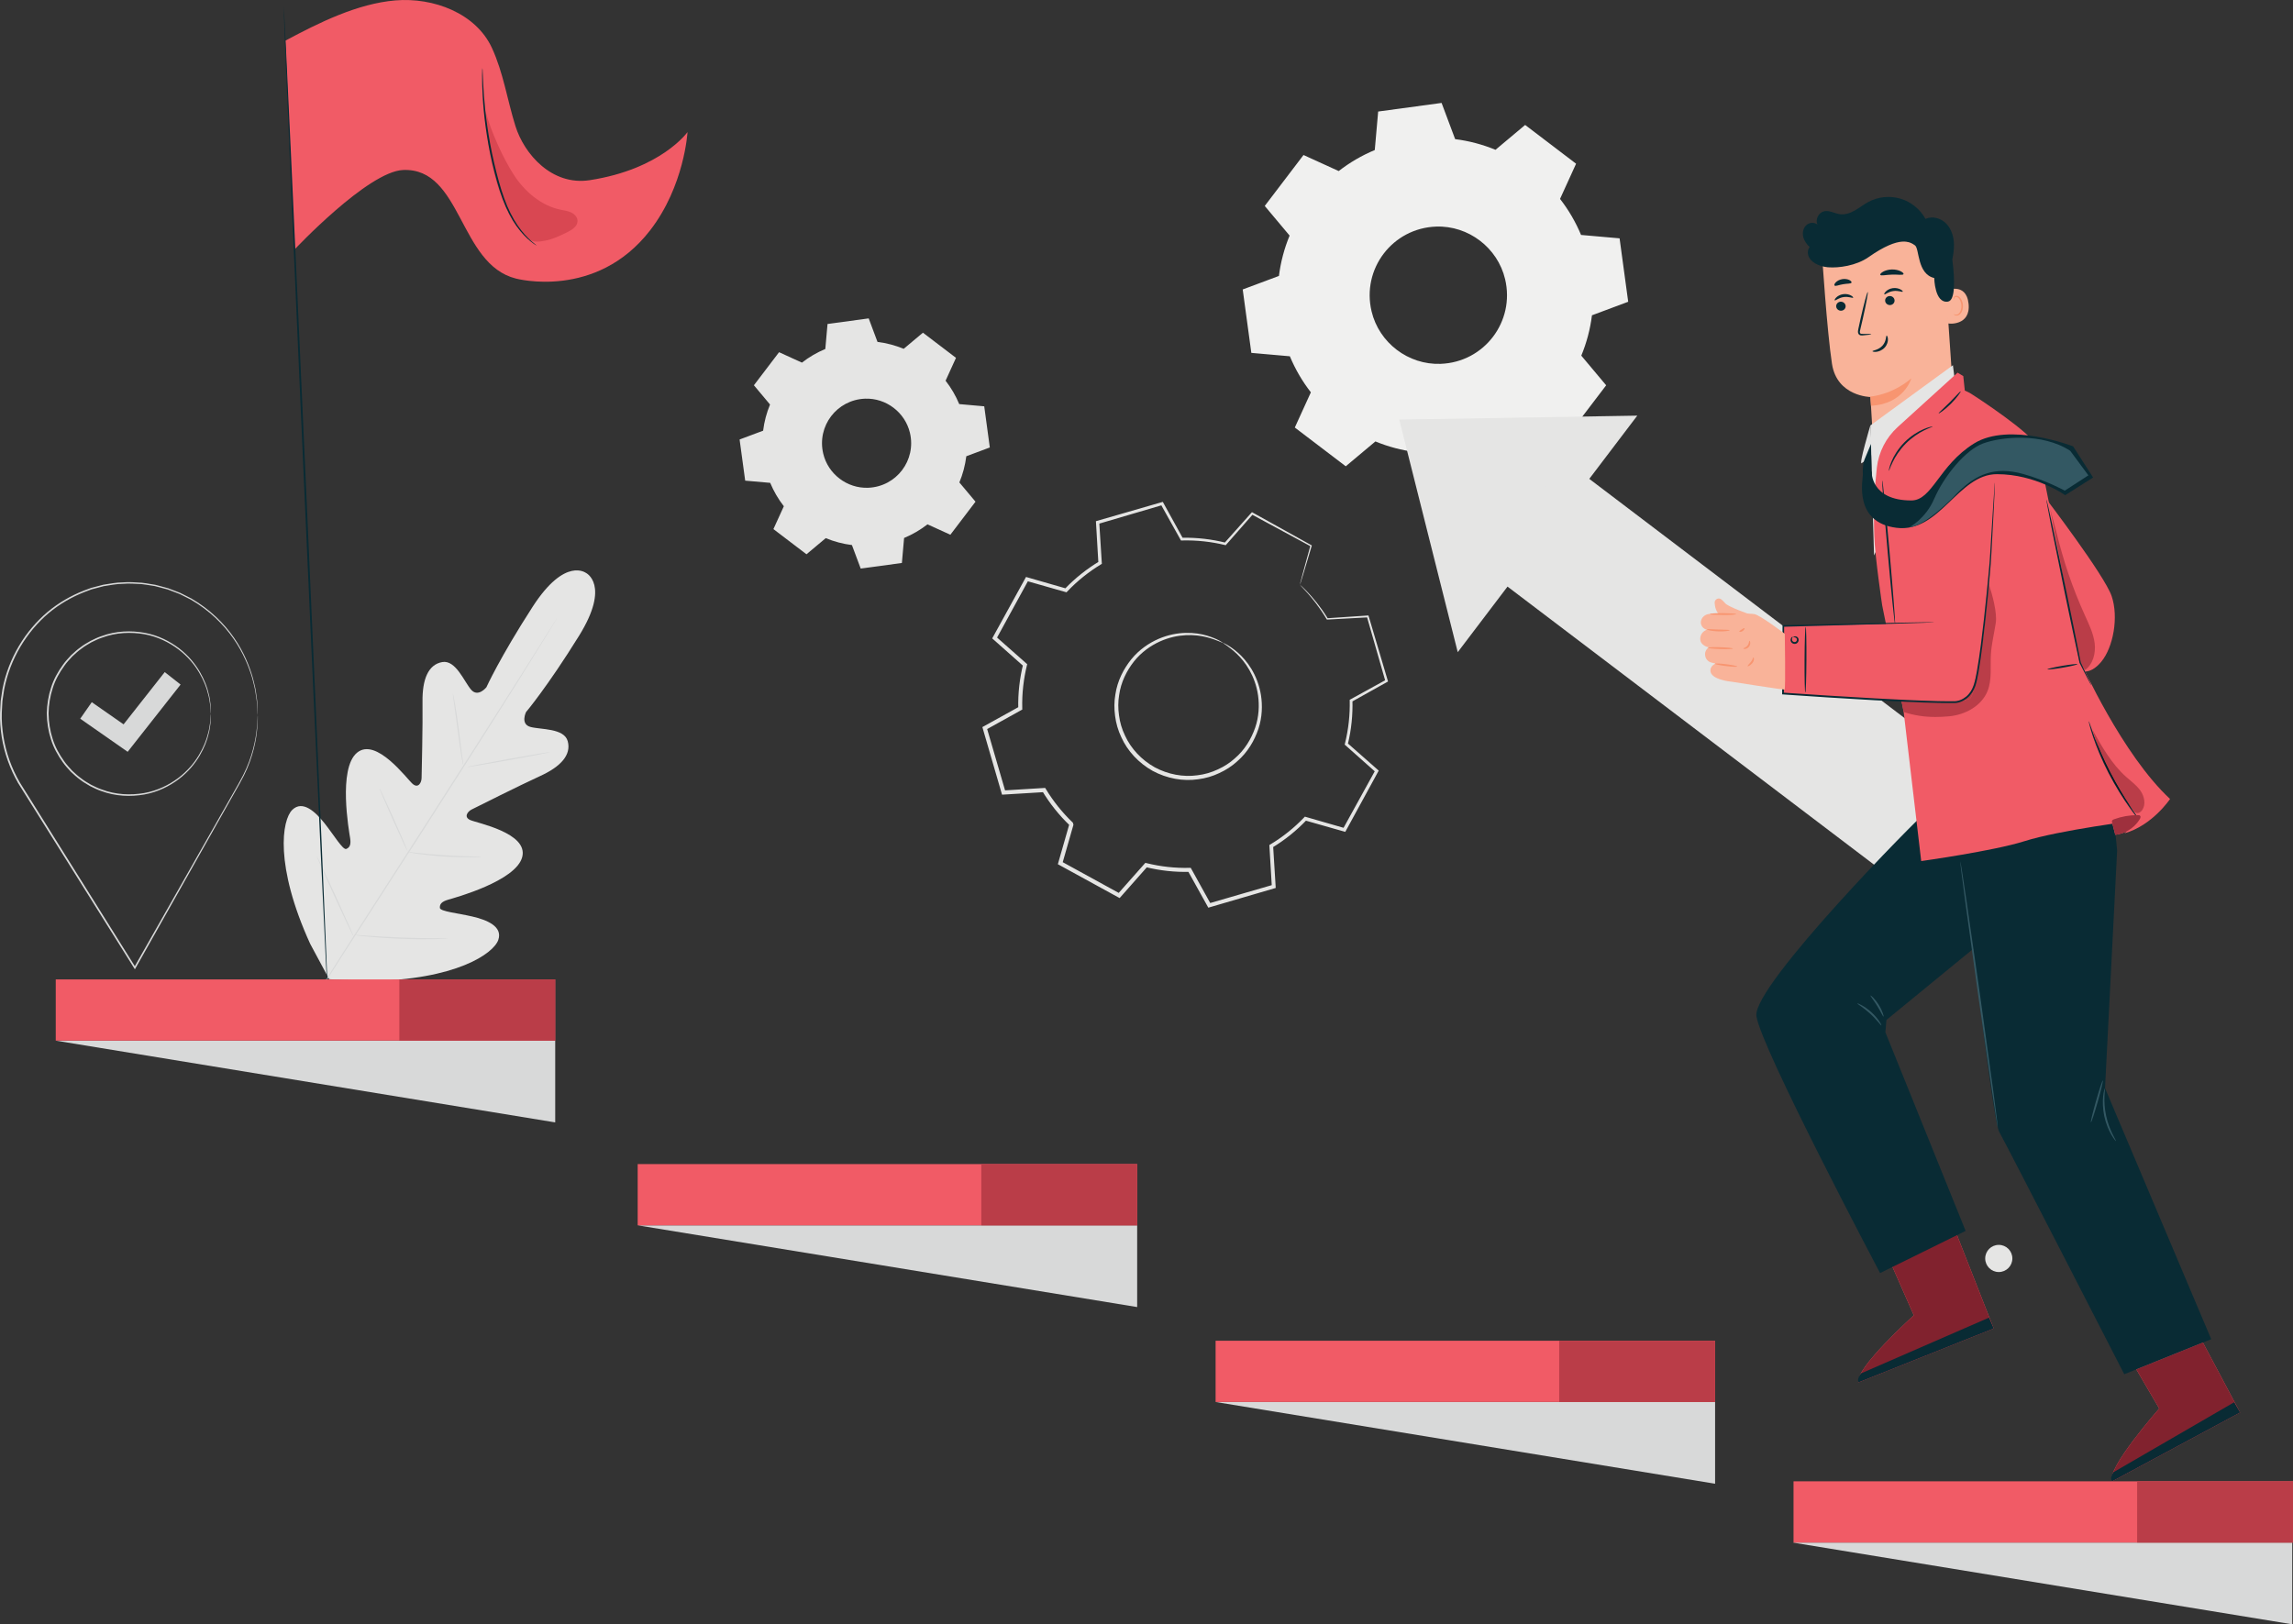 <?xml version="1.0" encoding="UTF-8"?>
<svg xmlns="http://www.w3.org/2000/svg" xmlns:xlink="http://www.w3.org/1999/xlink" width="615.03pt" height="435.77pt" viewBox="0 0 615.03 435.77" version="1.1">
<rect x="0" y="0" width="615.03" height="435.77" fill="#333333" stroke="none"/>
<defs>
<clipPath id="clip1">
  <path d="M 480 413 L 615 413 L 615 435.77 L 480 435.77 Z M 480 413 "/>
</clipPath>
<clipPath id="clip2">
  <path d="M 481 397 L 615.031 397 L 615.031 414 L 481 414 Z M 481 397 "/>
</clipPath>
<clipPath id="clip3">
  <path d="M 573 397 L 615.031 397 L 615.031 414 L 573 414 Z M 573 397 "/>
</clipPath>
</defs>
<g id="surface1">
<path style=" stroke:none;fill-rule:nonzero;fill:rgb(89.799%,89.799%,89.4%);fill-opacity:1;" d="M 157.246 153.762 C 157.246 153.762 151.648 149.18 142.863 162.785 C 134.078 176.391 130.457 184.387 130.457 184.387 C 130.457 184.387 128.215 187.195 126.352 185.02 C 124.484 182.844 122.227 176.973 118.613 177.621 C 114.863 178.289 113.246 182.23 113.328 188.273 C 113.414 194.32 113.109 207.566 113.078 208.766 C 113.047 209.941 112.203 211.594 110.691 210.312 C 109.184 209.031 100.918 197.684 95.77 201.93 C 90.617 206.176 93.613 222.977 93.906 224.82 C 94.199 226.66 93.77 227.395 92.871 227.75 C 91.977 228.105 89.555 224.031 87.074 220.898 C 84.59 217.77 81.16 214.574 78.395 217.27 C 75.629 219.969 73.586 232.137 83.203 253.223 L 88.301 262.703 L 99.098 263.203 C 122.273 262.875 132.395 255.82 133.652 252.168 C 134.906 248.512 130.551 246.781 126.656 245.875 C 122.766 244.973 118.047 244.527 117.984 243.566 C 117.922 242.602 118.398 241.898 120.188 241.375 C 121.98 240.852 138.445 236.371 140.078 229.898 C 141.715 223.43 127.918 220.812 126.117 219.996 C 124.312 219.184 125.445 217.711 126.492 217.18 C 127.562 216.641 139.406 210.695 144.906 208.184 C 150.406 205.672 153.277 202.523 152.277 198.848 C 151.312 195.305 145.043 195.773 142.277 195.02 C 139.508 194.27 141.09 191.039 141.09 191.039 C 141.09 191.039 146.766 184.348 155.305 170.582 C 163.844 156.816 157.125 153.676 157.125 153.676 L 157.246 153.762 "/>
<path style=" stroke:none;fill-rule:nonzero;fill:rgb(84.698%,85.1%,85.1%);fill-opacity:1;" d="M 86.391 264.453 C 92.703 254.367 104.219 236.633 114.027 221.355 C 123.828 206.086 132.695 192.25 139.055 182.199 C 142.227 177.18 144.793 173.113 146.574 170.285 C 147.461 168.891 148.148 167.801 148.621 167.051 C 148.855 166.691 149.035 166.41 149.16 166.211 C 149.285 166.023 149.355 165.934 149.355 165.934 C 149.355 165.934 149.305 166.035 149.191 166.23 C 149.07 166.434 148.898 166.719 148.68 167.086 C 148.219 167.844 147.547 168.945 146.688 170.355 C 144.949 173.195 142.41 177.285 139.254 182.324 C 132.945 192.41 124.113 206.266 114.309 221.535 C 104.5 236.816 92.953 254.527 86.594 264.578 "/>
<path style=" stroke:none;fill-rule:nonzero;fill:rgb(84.698%,85.1%,85.1%);fill-opacity:1;" d="M 121.441 185.953 C 121.465 185.949 121.531 186.219 121.637 186.707 C 121.742 187.195 121.879 187.91 122.035 188.789 C 122.344 190.551 122.711 192.992 123.062 195.699 C 123.402 198.363 123.711 200.777 123.945 202.621 C 124.059 203.453 124.152 204.152 124.227 204.719 C 124.297 205.215 124.324 205.488 124.301 205.492 C 124.277 205.496 124.207 205.23 124.098 204.738 C 123.992 204.25 123.859 203.539 123.715 202.656 C 123.422 200.891 123.086 198.445 122.734 195.742 C 122.371 193.078 122.051 190.668 121.801 188.824 C 121.684 187.996 121.586 187.293 121.508 186.73 C 121.445 186.234 121.418 185.957 121.441 185.953 "/>
<path style=" stroke:none;fill-rule:nonzero;fill:rgb(84.698%,85.1%,85.1%);fill-opacity:1;" d="M 125.266 205.785 C 125.246 205.691 130.254 204.719 136.441 203.605 C 142.633 202.492 147.66 201.664 147.68 201.754 C 147.695 201.844 142.691 202.82 136.5 203.934 C 130.312 205.047 125.281 205.875 125.266 205.785 "/>
<path style=" stroke:none;fill-rule:nonzero;fill:rgb(84.698%,85.1%,85.1%);fill-opacity:1;" d="M 109.148 228.562 C 109.148 228.539 109.434 228.555 109.941 228.605 C 110.516 228.668 111.234 228.742 112.09 228.832 C 113.902 229.023 116.406 229.273 119.18 229.449 C 121.957 229.633 124.473 229.707 126.297 229.75 C 127.152 229.77 127.875 229.785 128.453 229.801 C 128.965 229.816 129.246 229.836 129.246 229.859 C 129.246 229.883 128.965 229.906 128.457 229.93 C 127.945 229.953 127.207 229.98 126.293 229.984 C 124.469 230.004 121.941 229.965 119.16 229.781 C 116.379 229.605 113.867 229.316 112.059 229.066 C 111.156 228.941 110.426 228.828 109.922 228.734 C 109.422 228.645 109.145 228.586 109.148 228.562 "/>
<path style=" stroke:none;fill-rule:nonzero;fill:rgb(84.698%,85.1%,85.1%);fill-opacity:1;" d="M 101.742 211.387 C 101.762 211.379 101.891 211.605 102.098 212.027 C 102.336 212.52 102.621 213.121 102.961 213.828 C 103.676 215.355 104.645 217.477 105.691 219.824 C 106.738 222.172 107.672 224.309 108.332 225.859 C 108.633 226.586 108.891 227.203 109.098 227.703 C 109.27 228.141 109.359 228.391 109.336 228.398 C 109.316 228.406 109.188 228.18 108.98 227.758 C 108.742 227.266 108.457 226.664 108.117 225.953 C 107.402 224.43 106.434 222.309 105.387 219.961 C 104.34 217.613 103.406 215.477 102.746 213.926 C 102.445 213.199 102.188 212.582 101.98 212.082 C 101.805 211.645 101.723 211.395 101.742 211.387 "/>
<path style=" stroke:none;fill-rule:nonzero;fill:rgb(84.698%,85.1%,85.1%);fill-opacity:1;" d="M 84.957 229.688 C 84.98 229.68 85.141 229.973 85.406 230.512 C 85.699 231.113 86.074 231.887 86.523 232.816 C 87.449 234.77 88.711 237.477 90.082 240.473 C 91.453 243.469 92.68 246.191 93.551 248.168 C 93.961 249.117 94.305 249.906 94.57 250.52 C 94.801 251.074 94.922 251.387 94.902 251.398 C 94.879 251.406 94.719 251.113 94.453 250.57 C 94.16 249.973 93.785 249.195 93.336 248.27 C 92.41 246.316 91.152 243.609 89.777 240.613 C 88.406 237.613 87.18 234.895 86.309 232.914 C 85.898 231.969 85.555 231.18 85.289 230.566 C 85.055 230.012 84.938 229.695 84.957 229.688 "/>
<path style=" stroke:none;fill-rule:nonzero;fill:rgb(84.698%,85.1%,85.1%);fill-opacity:1;" d="M 94.809 250.812 C 94.812 250.789 95.168 250.801 95.816 250.844 C 96.52 250.891 97.441 250.953 98.551 251.031 C 100.855 251.191 104.047 251.398 107.57 251.523 C 111.098 251.66 114.293 251.695 116.605 251.703 C 117.719 251.711 118.641 251.715 119.348 251.719 C 119.992 251.727 120.352 251.738 120.352 251.762 C 120.355 251.785 119.996 251.816 119.352 251.848 C 118.703 251.883 117.766 251.918 116.609 251.941 C 114.293 251.992 111.094 251.992 107.559 251.859 C 104.027 251.73 100.836 251.488 98.531 251.27 C 97.379 251.156 96.445 251.055 95.805 250.973 C 95.16 250.891 94.805 250.836 94.809 250.812 "/>
<path style=" stroke:none;fill-rule:nonzero;fill:rgb(84.698%,85.1%,85.1%);fill-opacity:1;" d="M 69.129 191.898 C 69.129 191.898 69.246 193.621 68.848 196.828 C 68.422 200.012 67.395 204.766 64.355 210.062 L 64.25 209.879 L 64.469 209.879 L 64.367 210.062 C 57.848 221.621 48.066 238.969 36.355 259.734 L 36.18 260.047 L 35.988 259.742 C 27.078 245.527 17.008 229.461 6.383 212.512 C 5.883 211.715 5.387 210.922 4.926 210.188 L 4.699 209.824 L 5.125 209.828 L 4.922 210.18 C 2.652 206.289 1.16 202.023 0.461 197.703 C 0.129 195.539 -0.059 193.363 0.016 191.211 C 0.078 190.137 0.133 189.062 0.191 187.996 C 0.352 186.941 0.512 185.891 0.668 184.844 C 2.293 176.504 6.824 169.191 12.758 164.176 C 15.742 161.684 19.074 159.781 22.496 158.449 L 23.785 157.969 L 24.426 157.73 L 25.082 157.555 C 25.961 157.328 26.832 157.102 27.695 156.875 C 29.457 156.609 31.18 156.25 32.91 156.242 C 34.637 156.086 36.328 156.246 37.988 156.336 C 38.816 156.398 39.625 156.578 40.434 156.695 C 40.836 156.758 41.234 156.824 41.637 156.887 C 42.031 156.973 42.414 157.09 42.801 157.191 C 43.574 157.398 44.34 157.605 45.094 157.812 C 45.828 158.09 46.551 158.367 47.266 158.641 C 47.621 158.781 47.984 158.902 48.332 159.059 C 48.668 159.227 49.008 159.395 49.34 159.562 C 50.012 159.902 50.672 160.234 51.324 160.566 C 56.395 163.516 60.203 167.367 62.828 171.184 C 65.469 175.012 66.934 178.785 67.836 181.906 C 68.219 183.488 68.605 184.887 68.719 186.141 C 68.895 187.383 69.066 188.43 69.055 189.289 C 69.086 190.137 69.105 190.785 69.121 191.238 C 69.137 191.676 69.129 191.898 69.129 191.898 C 69.129 191.898 69.102 191.676 69.074 191.238 C 69.047 190.785 69.012 190.141 68.961 189.297 C 68.957 188.441 68.77 187.398 68.582 186.16 C 68.453 184.914 68.055 183.527 67.664 181.953 C 66.738 178.855 65.258 175.117 62.613 171.332 C 59.988 167.559 56.195 163.758 51.164 160.852 C 50.516 160.527 49.859 160.199 49.195 159.867 C 48.863 159.703 48.527 159.535 48.195 159.367 C 47.852 159.219 47.492 159.098 47.141 158.961 C 46.43 158.691 45.711 158.418 44.984 158.145 C 44.238 157.945 43.48 157.742 42.715 157.539 C 42.332 157.441 41.953 157.324 41.559 157.242 C 41.164 157.18 40.77 157.117 40.371 157.055 C 39.57 156.945 38.773 156.77 37.953 156.703 C 36.309 156.625 34.637 156.469 32.93 156.629 C 31.223 156.641 29.516 157 27.777 157.266 C 26.922 157.488 26.062 157.715 25.199 157.945 L 24.547 158.117 L 23.918 158.355 L 22.645 158.832 C 19.266 160.156 15.98 162.035 13.031 164.504 C 7.184 169.469 2.719 176.695 1.121 184.93 C 0.965 185.965 0.809 187.004 0.652 188.047 C 0.594 189.098 0.539 190.156 0.48 191.219 C 0.406 193.348 0.59 195.492 0.922 197.629 C 1.613 201.895 3.086 206.105 5.328 209.941 L 5.535 210.297 L 5.125 210.297 L 5.324 209.938 C 5.781 210.672 6.281 211.465 6.777 212.262 C 17.391 229.219 27.449 245.293 36.352 259.516 L 35.984 259.523 C 47.762 238.797 57.598 221.48 64.156 209.941 L 64.262 210.121 L 64.039 210.121 L 64.148 209.941 C 67.195 204.699 68.258 199.977 68.723 196.812 C 68.953 195.219 69.02 193.984 69.074 193.156 C 69.086 192.754 69.098 192.441 69.105 192.219 C 69.117 192.008 69.129 191.898 69.129 191.898 "/>
<path style=" stroke:none;fill-rule:nonzero;fill:rgb(84.698%,85.1%,85.1%);fill-opacity:1;" d="M 56.562 191.504 C 56.555 191.504 56.543 191.387 56.523 191.152 C 56.504 190.895 56.48 190.551 56.449 190.113 C 56.434 189.883 56.418 189.629 56.402 189.348 C 56.371 189.07 56.312 188.766 56.262 188.434 C 56.156 187.777 56.055 187.012 55.805 186.18 C 55.418 184.492 54.629 182.5 53.387 180.387 C 52.133 178.281 50.324 176.086 47.863 174.219 C 45.406 172.367 42.312 170.793 38.734 170.152 C 35.184 169.535 31.172 169.637 27.348 171.078 C 26.375 171.387 25.461 171.867 24.52 172.312 C 23.629 172.852 22.688 173.344 21.859 174.016 C 20.977 174.617 20.207 175.371 19.398 176.098 C 18.668 176.902 17.898 177.691 17.27 178.605 C 15.977 180.391 14.844 182.379 14.16 184.562 C 13.449 186.734 13.062 189.043 13.027 191.391 C 13.051 193.742 13.422 196.051 14.125 198.227 C 14.797 200.418 15.918 202.41 17.203 204.203 C 17.828 205.121 18.594 205.914 19.32 206.723 C 20.121 207.453 20.891 208.211 21.77 208.816 C 22.598 209.492 23.531 209.992 24.422 210.531 C 25.359 210.984 26.273 211.469 27.242 211.785 C 31.059 213.246 35.074 213.367 38.629 212.766 C 42.207 212.145 45.312 210.586 47.777 208.746 C 50.246 206.891 52.066 204.703 53.332 202.605 C 54.586 200.496 55.383 198.508 55.777 196.824 C 56.035 195.992 56.137 195.23 56.246 194.57 C 56.297 194.242 56.359 193.938 56.391 193.66 C 56.41 193.383 56.426 193.125 56.441 192.895 C 56.477 192.457 56.504 192.113 56.52 191.859 C 56.543 191.625 56.555 191.504 56.562 191.504 C 56.574 191.504 56.574 191.625 56.57 191.859 C 56.562 192.117 56.551 192.461 56.535 192.902 C 56.527 193.133 56.52 193.391 56.508 193.672 C 56.484 193.953 56.43 194.258 56.383 194.594 C 56.289 195.258 56.199 196.027 55.953 196.867 C 55.586 198.574 54.805 200.594 53.555 202.738 C 52.297 204.875 50.473 207.109 47.977 209.012 C 45.488 210.895 42.34 212.496 38.699 213.148 C 35.082 213.777 30.992 213.668 27.094 212.191 C 26.102 211.871 25.172 211.383 24.211 210.922 C 23.305 210.371 22.348 209.863 21.504 209.18 C 20.605 208.559 19.816 207.785 18.996 207.043 C 18.254 206.219 17.473 205.41 16.832 204.477 C 15.52 202.645 14.371 200.609 13.68 198.375 C 12.961 196.152 12.582 193.789 12.555 191.391 C 12.594 188.992 12.988 186.633 13.715 184.414 C 14.418 182.184 15.574 180.152 16.898 178.332 C 17.543 177.398 18.328 176.598 19.078 175.777 C 19.902 175.035 20.691 174.27 21.594 173.652 C 22.441 172.973 23.402 172.469 24.312 171.926 C 25.273 171.469 26.207 170.984 27.199 170.672 C 31.105 169.211 35.195 169.121 38.809 169.77 C 42.445 170.438 45.586 172.059 48.066 173.953 C 50.551 175.867 52.363 178.109 53.609 180.254 C 54.848 182.406 55.621 184.43 55.98 186.137 C 56.223 186.977 56.309 187.75 56.398 188.414 C 56.441 188.75 56.496 189.055 56.52 189.336 C 56.527 189.617 56.535 189.875 56.543 190.105 C 56.555 190.547 56.566 190.891 56.57 191.148 C 56.574 191.387 56.574 191.504 56.562 191.504 "/>
<path style=" stroke:none;fill-rule:nonzero;fill:rgb(84.698%,85.1%,85.1%);fill-opacity:1;" d="M 34.242 201.695 L 21.52 192.816 L 24.617 188.379 L 33.148 194.328 L 44.184 180.309 L 48.438 183.656 L 34.242 201.695 "/>
<path style=" stroke:none;fill-rule:evenodd;fill:rgb(94.099%,94.099%,93.7%);fill-opacity:1;" d="M 385.195 60.789 C 373.492 61.211 365.172 72.141 367.887 83.535 C 369.891 91.961 377.738 97.93 386.398 97.613 C 398.094 97.188 406.402 86.266 403.699 74.883 C 401.695 66.453 393.852 60.48 385.195 60.789 Z M 390.301 37.328 C 394.062 37.801 397.695 38.773 401.121 40.188 L 409.074 33.52 L 422.738 43.922 L 418.434 53.363 C 420.707 56.285 422.613 59.531 424.07 63.031 L 434.406 63.941 L 436.715 80.957 L 426.996 84.59 C 426.527 88.352 425.551 91.988 424.137 95.41 L 430.805 103.367 L 420.406 117.027 L 410.965 112.723 C 408.039 114.996 404.797 116.902 401.293 118.359 L 400.383 128.695 L 383.367 131.004 L 379.734 121.285 C 375.973 120.816 372.34 119.844 368.914 118.43 L 360.957 125.094 L 347.297 114.695 L 351.602 105.254 C 349.328 102.328 347.422 99.086 345.965 95.582 L 335.633 94.672 L 333.32 77.656 L 343.039 74.027 C 343.508 70.266 344.484 66.629 345.898 63.203 L 339.23 55.25 L 349.629 41.586 L 359.07 45.891 C 361.996 43.617 365.238 41.711 368.742 40.254 L 369.652 29.922 L 386.664 27.613 L 390.301 37.328 "/>
<path style=" stroke:none;fill-rule:evenodd;fill:rgb(89.799%,89.799%,89.4%);fill-opacity:1;" d="M 232.051 106.957 C 224.453 107.227 219.051 114.324 220.812 121.719 C 222.113 127.188 227.211 131.066 232.828 130.859 C 240.422 130.582 245.816 123.492 244.059 116.102 C 242.758 110.633 237.668 106.754 232.051 106.957 Z M 235.363 91.727 C 237.805 92.031 240.164 92.664 242.387 93.582 L 247.551 89.254 L 256.418 96.004 L 253.625 102.133 C 255.102 104.031 256.34 106.137 257.285 108.41 L 263.992 109.004 L 265.488 120.047 L 259.184 122.402 C 258.879 124.848 258.246 127.207 257.324 129.43 L 261.652 134.594 L 254.906 143.461 L 248.773 140.668 C 246.875 142.145 244.77 143.379 242.496 144.328 L 241.906 151.035 L 230.859 152.535 L 228.504 146.227 C 226.062 145.922 223.703 145.289 221.48 144.371 L 216.316 148.699 L 207.445 141.945 L 210.242 135.816 C 208.766 133.918 207.527 131.812 206.582 129.539 L 199.875 128.949 L 198.375 117.906 L 204.684 115.547 C 204.988 113.105 205.621 110.746 206.539 108.523 L 202.211 103.359 L 208.961 94.488 L 215.09 97.285 C 216.988 95.809 219.094 94.57 221.367 93.625 L 221.961 86.918 L 233.004 85.418 L 235.363 91.727 "/>
<path style=" stroke:none;fill-rule:nonzero;fill:rgb(89.799%,89.799%,89.4%);fill-opacity:1;" d="M 328.031 172.453 C 328.031 172.453 329.672 173.051 332.023 175.094 C 334.324 177.098 337.309 180.887 338.215 186.473 C 338.645 189.227 338.57 192.391 337.531 195.535 C 336.488 198.656 334.656 201.828 331.82 204.273 C 330.445 205.531 328.824 206.582 327.051 207.395 C 325.289 208.238 323.355 208.816 321.34 209.066 C 317.316 209.656 312.977 208.859 309.184 206.82 C 305.422 204.715 302.418 201.484 300.754 197.773 C 299.879 195.938 299.328 193.996 299.09 192.059 C 298.824 190.129 298.84 188.191 299.16 186.355 C 299.695 182.652 301.391 179.402 303.461 176.848 C 305.559 174.277 308.184 172.516 310.738 171.398 C 315.938 169.16 320.734 169.641 323.66 170.504 C 326.645 171.391 328.031 172.453 328.031 172.453 C 327.977 172.578 326.504 171.66 323.551 170.922 C 320.656 170.203 316.008 169.875 311.059 172.113 C 308.625 173.234 306.141 174.957 304.172 177.43 C 302.23 179.891 300.648 183 300.168 186.512 C 299.879 188.258 299.875 190.09 300.141 191.914 C 300.375 193.746 300.902 195.586 301.738 197.312 C 303.324 200.816 306.164 203.855 309.715 205.848 C 313.305 207.773 317.391 208.531 321.199 207.988 C 323.105 207.762 324.938 207.223 326.609 206.434 C 328.289 205.676 329.836 204.688 331.148 203.508 C 333.852 201.215 335.625 198.211 336.656 195.25 C 337.684 192.262 337.801 189.242 337.441 186.59 C 336.668 181.207 333.895 177.465 331.73 175.41 C 329.523 173.316 327.957 172.566 328.031 172.453 "/>
<path style=" stroke:none;fill-rule:nonzero;fill:rgb(89.799%,89.799%,89.4%);fill-opacity:1;" d="M 348.656 156.883 C 348.641 156.887 348.691 156.664 348.805 156.219 C 348.934 155.73 349.105 155.074 349.328 154.227 C 349.828 152.402 350.547 149.777 351.48 146.371 L 351.566 146.574 C 347.508 144.379 342.176 141.492 335.723 138.004 L 336.07 137.945 C 333.895 140.422 331.477 143.176 328.891 146.121 L 328.762 146.27 L 328.57 146.223 C 325.016 145.359 321.102 144.883 316.984 144.996 L 316.766 145.004 L 316.656 144.809 C 315 141.848 313.211 138.637 311.348 135.305 L 311.805 135.488 C 306.363 137.09 300.59 138.789 294.527 140.57 L 294.84 140.125 C 295.051 143.488 295.285 147.191 295.523 150.992 L 295.539 151.266 L 295.305 151.41 C 292.211 153.281 289.047 155.742 286.254 158.695 L 286.055 158.906 L 285.773 158.824 C 282.527 157.902 278.949 156.883 275.309 155.844 L 275.879 155.605 C 273.16 160.57 270.234 165.926 267.234 171.41 L 267.125 170.773 C 269.664 173.02 272.453 175.48 275.277 177.977 L 275.516 178.188 L 275.441 178.5 C 274.57 182.031 274.086 186.008 274.191 190.031 L 274.199 190.355 L 273.914 190.516 C 270.934 192.172 267.684 193.977 264.398 195.801 L 264.656 195.176 C 266.254 200.648 267.969 206.516 269.703 212.465 L 269.141 212.066 C 272.574 211.859 276.277 211.633 280.008 211.402 L 280.344 211.383 L 280.516 211.672 C 282.418 214.828 284.879 217.965 287.766 220.707 L 287.77 220.711 L 287.77 220.715 C 287.84 220.961 287.621 220.16 287.922 221.27 L 287.918 221.277 L 287.914 221.301 L 287.902 221.34 L 287.879 221.422 L 287.832 221.59 L 287.738 221.918 L 287.547 222.574 L 287.172 223.891 L 286.418 226.516 C 285.918 228.262 285.422 230 284.926 231.73 L 284.66 231.094 C 289.996 234.02 295.262 236.91 300.449 239.758 L 299.773 239.875 C 302.203 237.133 304.609 234.418 306.988 231.73 L 307.207 231.484 L 307.527 231.562 C 311.336 232.508 315.227 232.922 319.059 232.828 L 319.383 232.82 L 319.539 233.105 C 321.324 236.324 323.078 239.496 324.812 242.629 L 324.203 242.379 C 330.109 240.66 335.875 238.988 341.5 237.355 L 341.133 237.875 C 340.91 234.188 340.695 230.566 340.484 227.008 L 340.465 226.707 L 340.723 226.551 C 344.125 224.508 347.172 222.047 349.793 219.301 L 349.992 219.09 L 350.273 219.172 C 353.859 220.203 357.336 221.203 360.727 222.184 L 360.195 222.406 C 363.258 216.855 366.145 211.617 368.895 206.633 L 368.984 207.152 C 366.125 204.609 363.441 202.223 360.852 199.922 L 360.672 199.762 L 360.73 199.527 C 361.734 195.496 362.102 191.625 362.023 187.961 L 362.02 187.738 L 362.215 187.633 C 365.68 185.723 368.801 184.008 371.75 182.383 L 371.594 182.762 C 369.672 176.055 368.031 170.34 366.629 165.445 L 366.883 165.625 C 362.543 165.863 358.98 166.059 356.012 166.219 L 355.902 166.223 L 355.848 166.133 C 353.82 162.734 351.914 160.477 350.629 159.02 C 349.988 158.332 349.5 157.805 349.141 157.418 C 348.797 157.059 348.641 156.887 348.656 156.883 C 348.672 156.879 348.859 157.039 349.211 157.352 C 349.559 157.684 350.094 158.188 350.762 158.898 C 352.102 160.316 354.062 162.555 356.156 165.949 L 355.992 165.863 C 358.957 165.66 362.516 165.422 366.852 165.129 L 367.051 165.117 L 367.105 165.309 C 368.555 170.188 370.242 175.887 372.223 182.578 L 372.297 182.828 L 372.066 182.957 C 369.129 184.598 366.02 186.34 362.566 188.27 L 362.754 187.941 C 362.852 191.668 362.504 195.605 361.504 199.719 L 361.379 199.324 C 363.98 201.613 366.676 203.988 369.547 206.52 L 369.801 206.742 L 369.637 207.039 C 366.91 212.039 364.043 217.285 361.008 222.848 L 360.828 223.172 L 360.473 223.07 C 357.078 222.105 353.598 221.113 350.008 220.094 L 350.488 219.961 C 347.816 222.777 344.707 225.305 341.234 227.402 L 341.477 226.949 C 341.695 230.504 341.922 234.125 342.152 237.812 L 342.176 238.219 L 341.785 238.336 C 336.164 239.98 330.402 241.664 324.5 243.391 L 324.098 243.512 L 323.891 243.141 C 322.152 240.012 320.391 236.844 318.602 233.625 L 319.082 233.902 C 315.16 234.004 311.172 233.582 307.266 232.617 L 307.805 232.449 C 305.426 235.141 303.023 237.859 300.598 240.605 L 300.309 240.934 L 299.922 240.723 C 294.73 237.875 289.465 234.988 284.125 232.062 L 283.738 231.852 L 283.859 231.426 C 284.355 229.695 284.855 227.953 285.355 226.211 L 286.105 223.586 L 286.48 222.27 L 286.672 221.613 L 286.766 221.281 L 286.836 221.035 L 286.848 220.996 L 286.852 220.973 L 286.855 220.965 C 287.156 222.07 286.938 221.27 287.004 221.516 L 287 221.512 C 284.039 218.699 281.516 215.48 279.57 212.242 L 280.074 212.508 C 276.348 212.734 272.641 212.961 269.211 213.168 L 268.77 213.195 L 268.645 212.773 C 266.914 206.824 265.207 200.953 263.613 195.48 L 263.492 195.062 L 263.871 194.852 C 267.16 193.031 270.41 191.23 273.395 189.578 L 273.121 190.059 C 273.016 185.938 273.52 181.859 274.418 178.246 L 274.578 178.766 C 271.758 176.266 268.977 173.797 266.441 171.547 L 266.133 171.273 L 266.328 170.914 C 269.344 165.434 272.285 160.09 275.012 155.133 L 275.199 154.785 L 275.578 154.895 C 279.223 155.941 282.797 156.973 286.035 157.906 L 285.559 158.035 C 288.426 155.027 291.664 152.523 294.828 150.625 L 294.609 151.047 C 294.387 147.246 294.164 143.543 293.969 140.18 L 293.945 139.828 L 294.281 139.73 C 300.352 137.977 306.133 136.309 311.582 134.73 L 311.887 134.645 L 312.039 134.918 C 313.883 138.266 315.656 141.484 317.293 144.453 L 316.965 144.266 C 321.152 144.18 325.121 144.688 328.727 145.59 L 328.406 145.691 C 331.016 142.766 333.453 140.031 335.648 137.57 L 335.801 137.402 L 335.996 137.512 C 342.406 141.074 347.703 144.023 351.734 146.266 L 351.859 146.336 L 351.82 146.469 C 350.816 149.824 350.047 152.41 349.512 154.203 C 349.246 155.051 349.047 155.707 348.895 156.199 C 348.75 156.648 348.672 156.879 348.656 156.883 "/>
<path style=" stroke:none;fill-rule:nonzero;fill:rgb(89.799%,89.799%,89.4%);fill-opacity:1;" d="M 390.996 174.965 L 375.305 112.562 L 439.152 111.508 Z M 390.996 174.965 "/>
<path style=" stroke:none;fill-rule:nonzero;fill:rgb(89.799%,89.799%,89.4%);fill-opacity:1;" d="M 536.777 212.32 L 514.848 241.223 L 397.969 152.531 L 419.898 123.629 L 536.777 212.32 "/>
<path style=" stroke:none;fill-rule:nonzero;fill:rgb(94.499%,35.699%,39.999%);fill-opacity:1;" d="M 505.219 334.484 L 513.328 352.875 C 513.328 352.875 497.359 367.293 498.527 370.84 L 534.746 356.395 L 523.285 327.223 L 505.219 334.484 "/>
<path style=" stroke:none;fill-rule:nonzero;fill:rgb(50.6%,13.3%,17.999%);fill-opacity:1;" d="M 498.527 370.84 C 498.488 370.715 498.469 370.574 498.469 370.426 C 498.465 366.297 513.328 352.875 513.328 352.875 L 505.219 334.484 L 523.285 327.223 L 534.746 356.395 L 498.527 370.84 "/>
<path style=" stroke:none;fill-rule:nonzero;fill:rgb(3.899%,16.899%,20.399%);fill-opacity:1;" d="M 534.746 356.395 L 533.477 353.5 L 499.227 368.43 C 499.227 368.43 497.895 369.773 498.527 370.84 L 534.746 356.395 "/>
<path style=" stroke:none;fill-rule:nonzero;fill:rgb(94.499%,35.699%,39.999%);fill-opacity:1;" d="M 569 360.535 L 579.152 377.879 C 579.152 377.879 564.93 394.023 566.496 397.41 L 600.832 378.934 L 586.121 351.258 L 569 360.535 "/>
<path style=" stroke:none;fill-rule:nonzero;fill:rgb(50.6%,13.3%,17.999%);fill-opacity:1;" d="M 566.496 397.41 C 566.414 397.234 566.375 397.027 566.375 396.785 C 566.363 392.395 579.152 377.879 579.152 377.879 L 573.004 367.375 L 590.863 360.176 L 600.832 378.934 L 566.496 397.41 "/>
<path style=" stroke:none;fill-rule:nonzero;fill:rgb(3.899%,16.899%,20.399%);fill-opacity:1;" d="M 600.832 378.934 L 599.242 376.203 L 566.914 394.941 C 566.914 394.941 565.742 396.426 566.496 397.41 L 600.832 378.934 "/>
<path style=" stroke:none;fill-rule:nonzero;fill:rgb(97.6%,70.2%,59.999%);fill-opacity:1;" d="M 524.691 117.238 L 502.434 118.973 L 501.695 106.512 C 501.695 106.512 492.719 106.379 491.375 97.609 C 490.031 88.84 488.719 68.457 488.719 68.457 C 498.27 62.656 510.219 62.48 519.938 68 L 521.379 68.816 L 524.691 117.238 "/>
<path style=" stroke:none;fill-rule:nonzero;fill:rgb(96.899%,58.4%,43.9%);fill-opacity:1;" d="M 501.664 106.387 C 501.664 106.387 507.277 106.059 512.656 101.52 C 512.656 101.52 510.711 108.418 501.836 108.859 L 501.664 106.387 "/>
<path style=" stroke:none;fill-rule:nonzero;fill:rgb(97.6%,70.2%,59.999%);fill-opacity:1;" d="M 521.574 78.07 C 521.719 77.984 527.359 75.434 528.012 81.469 C 528.664 87.5 522.473 86.91 522.445 86.738 C 522.418 86.566 521.574 78.07 521.574 78.07 "/>
<path style=" stroke:none;fill-rule:nonzero;fill:rgb(96.899%,58.4%,43.9%);fill-opacity:1;" d="M 524.039 84.254 C 524.066 84.23 524.152 84.316 524.34 84.379 C 524.523 84.438 524.824 84.461 525.129 84.309 C 525.738 84.008 526.168 82.938 526.078 81.848 C 526.035 81.297 525.863 80.785 525.621 80.375 C 525.391 79.953 525.07 79.676 524.742 79.652 C 524.418 79.613 524.211 79.828 524.156 80.008 C 524.094 80.184 524.145 80.301 524.113 80.316 C 524.098 80.332 523.973 80.23 523.992 79.973 C 524.008 79.852 524.062 79.703 524.191 79.57 C 524.324 79.438 524.527 79.355 524.754 79.355 C 525.223 79.336 525.688 79.719 525.953 80.172 C 526.246 80.621 526.449 81.195 526.5 81.812 C 526.594 83.031 526.094 84.238 525.25 84.582 C 524.836 84.738 524.469 84.648 524.27 84.527 C 524.066 84.398 524.02 84.27 524.039 84.254 "/>
<path style=" stroke:none;fill-rule:nonzero;fill:rgb(3.899%,16.899%,20.399%);fill-opacity:1;" d="M 492.508 82.262 C 492.578 82.926 493.199 83.414 493.895 83.355 C 494.59 83.297 495.098 82.707 495.031 82.043 C 494.961 81.375 494.34 80.887 493.645 80.945 C 492.945 81.004 492.438 81.594 492.508 82.262 "/>
<path style=" stroke:none;fill-rule:nonzero;fill:rgb(3.899%,16.899%,20.399%);fill-opacity:1;" d="M 492.117 80.578 C 492.297 80.723 493.148 79.887 494.496 79.699 C 495.844 79.492 496.934 80.047 497.055 79.863 C 497.117 79.777 496.918 79.508 496.441 79.254 C 495.973 79 495.207 78.797 494.367 78.918 C 493.523 79.043 492.863 79.449 492.5 79.824 C 492.129 80.203 492.031 80.52 492.117 80.578 "/>
<path style=" stroke:none;fill-rule:nonzero;fill:rgb(3.899%,16.899%,20.399%);fill-opacity:1;" d="M 505.637 80.742 C 505.707 81.406 506.328 81.895 507.023 81.836 C 507.719 81.777 508.227 81.188 508.156 80.523 C 508.09 79.855 507.469 79.367 506.773 79.426 C 506.074 79.488 505.566 80.074 505.637 80.742 "/>
<path style=" stroke:none;fill-rule:nonzero;fill:rgb(3.899%,16.899%,20.399%);fill-opacity:1;" d="M 505.422 78.965 C 505.602 79.105 506.453 78.27 507.805 78.086 C 509.148 77.879 510.238 78.434 510.359 78.246 C 510.422 78.164 510.223 77.891 509.746 77.641 C 509.277 77.387 508.512 77.184 507.672 77.305 C 506.832 77.426 506.168 77.836 505.805 78.211 C 505.434 78.59 505.336 78.902 505.422 78.965 "/>
<path style=" stroke:none;fill-rule:nonzero;fill:rgb(3.899%,16.899%,20.399%);fill-opacity:1;" d="M 501.93 89.664 C 501.926 89.59 501.066 89.562 499.684 89.578 C 499.332 89.59 498.996 89.57 498.906 89.344 C 498.789 89.105 498.883 88.711 498.992 88.289 C 499.199 87.406 499.414 86.484 499.641 85.52 C 500.531 81.582 501.125 78.367 500.969 78.332 C 500.809 78.297 499.957 81.461 499.066 85.395 C 498.855 86.367 498.652 87.289 498.461 88.176 C 498.387 88.586 498.223 89.059 498.473 89.551 C 498.602 89.797 498.883 89.949 499.109 89.977 C 499.344 90.012 499.535 89.988 499.707 89.977 C 501.086 89.855 501.938 89.742 501.93 89.664 "/>
<path style=" stroke:none;fill-rule:nonzero;fill:rgb(3.899%,16.899%,20.399%);fill-opacity:1;" d="M 506.035 90.039 C 505.812 90.059 506.016 91.523 504.91 92.742 C 503.805 93.961 502.219 94.016 502.234 94.223 C 502.227 94.316 502.625 94.457 503.285 94.383 C 503.934 94.312 504.852 93.973 505.527 93.23 C 506.203 92.484 506.414 91.586 506.379 90.98 C 506.348 90.359 506.133 90.02 506.035 90.039 "/>
<path style=" stroke:none;fill-rule:nonzero;fill:rgb(3.899%,16.899%,20.399%);fill-opacity:1;" d="M 504.328 73.727 C 504.516 74.074 505.84 73.711 507.449 73.676 C 509.059 73.613 510.398 73.898 510.562 73.539 C 510.637 73.367 510.363 73.055 509.801 72.773 C 509.238 72.488 508.371 72.266 507.406 72.293 C 506.441 72.324 505.594 72.598 505.051 72.914 C 504.5 73.23 504.246 73.559 504.328 73.727 "/>
<path style=" stroke:none;fill-rule:nonzero;fill:rgb(3.899%,16.899%,20.399%);fill-opacity:1;" d="M 492.062 76.602 C 492.344 76.875 493.23 76.426 494.348 76.254 C 495.457 76.043 496.441 76.172 496.613 75.82 C 496.688 75.648 496.496 75.363 496.039 75.133 C 495.594 74.898 494.879 74.762 494.109 74.891 C 493.348 75.023 492.719 75.395 492.375 75.766 C 492.023 76.133 491.938 76.469 492.062 76.602 "/>
<path style=" stroke:none;fill-rule:nonzero;fill:rgb(3.899%,16.899%,20.399%);fill-opacity:1;" d="M 483.656 63.512 C 483.41 62.438 483.652 61.211 484.449 60.445 C 485.242 59.684 486.625 59.531 487.461 60.25 C 486.84 58.844 487.805 56.98 489.309 56.672 C 490.73 56.379 492.102 57.289 493.539 57.473 C 494.945 57.656 496.348 57.129 497.574 56.426 C 498.801 55.719 499.914 54.824 501.164 54.16 C 503.77 52.77 506.926 52.453 509.754 53.301 C 512.578 54.148 515.047 56.145 516.461 58.734 C 518.297 57.863 520.613 58.531 522.027 59.992 C 523.441 61.453 524.047 63.547 524.094 65.578 C 524.121 66.953 523.914 68.312 523.641 69.664 C 523.656 69.777 523.684 69.887 523.699 70 C 524.285 74.844 524.539 80.59 522.48 80.914 C 518.898 81.473 518.805 74.586 518.805 74.586 C 514.156 73.504 514.867 66.664 513.625 65.82 C 512.383 64.973 509.75 62.969 501.184 68.984 C 497.855 71.32 493.086 71.93 490.398 71.707 L 490.164 71.691 L 490.109 71.688 L 490.027 71.668 C 489.172 71.57 488.324 71.363 487.52 71 C 486.609 70.586 485.75 69.977 485.266 69.105 C 484.781 68.23 484.754 67.059 485.383 66.281 C 484.582 65.523 483.906 64.59 483.656 63.512 "/>
<path style=" stroke:none;fill-rule:nonzero;fill:rgb(89.799%,89.799%,89.4%);fill-opacity:1;" d="M 501.664 114.145 L 502.656 149.02 L 524.355 102.309 L 523.812 97.984 L 501.664 114.145 "/>
<path style=" stroke:none;fill-rule:nonzero;fill:rgb(3.899%,16.899%,20.399%);fill-opacity:1;" d="M 516.059 218.395 C 515.262 218.656 470.09 264.344 471.102 272.551 C 472.117 280.758 504.277 341.535 504.277 341.535 L 527.223 330.223 L 505.699 276.938 L 505.98 273.633 L 532.285 252.078 L 530.879 217.414 L 516.059 218.395 "/>
<path style=" stroke:none;fill-rule:nonzero;fill:rgb(3.899%,16.899%,20.399%);fill-opacity:1;" d="M 525.801 227.398 C 526.324 228.195 534.148 299.973 536.246 303.688 C 538.344 307.402 569.766 368.68 569.766 368.68 L 593.094 359.277 L 564.613 291.93 L 567.859 228.191 L 566.102 210.191 L 530.879 217.414 L 525.801 227.398 "/>
<path style=" stroke:none;fill-rule:nonzero;fill:rgb(20%,34.499%,38.799%);fill-opacity:1;" d="M 535.836 302.422 C 535.816 302.426 535.766 302.18 535.684 301.703 C 535.598 301.184 535.484 300.496 535.344 299.633 C 535.062 297.777 534.672 295.18 534.188 291.996 C 533.254 285.496 531.973 276.605 530.559 266.781 C 529.203 256.945 527.977 248.047 527.078 241.539 C 526.66 238.348 526.32 235.742 526.078 233.883 C 525.977 233.016 525.895 232.32 525.832 231.797 C 525.781 231.32 525.762 231.066 525.781 231.066 C 525.797 231.062 525.848 231.309 525.934 231.781 C 526.02 232.305 526.133 232.992 526.273 233.855 C 526.555 235.711 526.945 238.305 527.43 241.488 C 528.363 247.992 529.645 256.883 531.055 266.711 C 532.414 276.543 533.641 285.441 534.539 291.949 C 534.953 295.141 535.297 297.746 535.535 299.605 C 535.641 300.473 535.723 301.168 535.785 301.691 C 535.836 302.168 535.852 302.422 535.836 302.422 "/>
<path style=" stroke:none;fill-rule:nonzero;fill:rgb(20%,34.499%,38.799%);fill-opacity:1;" d="M 564.02 289.871 C 564.156 289.91 563.547 292.457 562.664 295.559 C 561.781 298.664 560.961 301.148 560.824 301.109 C 560.691 301.074 561.301 298.527 562.184 295.422 C 563.066 292.32 563.887 289.836 564.02 289.871 "/>
<path style=" stroke:none;fill-rule:nonzero;fill:rgb(20%,34.499%,38.799%);fill-opacity:1;" d="M 567.551 306.129 C 567.504 306.16 566.953 305.531 566.277 304.359 C 565.602 303.191 564.848 301.453 564.41 299.43 C 563.984 297.402 563.965 295.508 564.105 294.168 C 564.242 292.82 564.488 292.02 564.547 292.031 C 564.715 292.043 564.031 295.352 564.902 299.324 C 565.727 303.305 567.699 306.051 567.551 306.129 "/>
<path style=" stroke:none;fill-rule:nonzero;fill:rgb(20%,34.499%,38.799%);fill-opacity:1;" d="M 498.176 269.207 C 498.219 269.09 500.105 269.875 501.941 271.559 C 503.785 273.23 504.738 275.035 504.629 275.094 C 504.5 275.176 503.387 273.543 501.602 271.93 C 499.828 270.301 498.102 269.34 498.176 269.207 "/>
<path style=" stroke:none;fill-rule:nonzero;fill:rgb(20%,34.499%,38.799%);fill-opacity:1;" d="M 501.715 267.086 C 501.805 266.992 502.957 268.012 503.938 269.609 C 504.93 271.207 505.324 272.691 505.199 272.73 C 505.062 272.781 504.473 271.414 503.512 269.875 C 502.562 268.328 501.609 267.188 501.715 267.086 "/>
<path style=" stroke:none;fill-rule:nonzero;fill:rgb(94.499%,35.699%,39.999%);fill-opacity:1;" d="M 504.836 162.375 L 510.609 191.027 L 515.309 231.008 C 515.309 231.008 534.684 228.305 542.941 225.691 C 552.52 222.656 573.363 220.074 573.363 220.074 L 569.848 223.551 C 577.305 221.465 582.055 214.348 582.055 214.348 C 569.199 202.43 558.238 177.906 558.238 177.906 L 548.465 129.383 C 548.465 129.383 546.98 122.539 546.086 119.496 C 545.191 116.449 530.352 106.633 528.293 105.391 L 527.004 104.781 L 526.59 100.891 L 525.062 99.977 L 509 114.566 C 505.879 117.406 503.887 121.277 503.41 125.469 C 502.91 129.891 502.461 136.234 502.711 143.723 C 502.902 149.406 504.836 162.375 504.836 162.375 "/>
<path style=" stroke:none;fill-rule:nonzero;fill:rgb(94.499%,35.699%,39.999%);fill-opacity:1;" d="M 515.859 112.742 C 515.859 112.742 507.375 117.289 505.902 121.152 C 504.434 125.012 508.805 167.336 508.805 167.336 L 478.34 167.906 L 478.242 186.062 C 478.242 186.062 526.637 189.887 528.523 187.27 C 531.066 183.734 534.027 150.66 534.027 150.66 L 535.125 126.867 C 535.125 126.867 532.32 108.719 515.859 112.742 "/>
<path style=" stroke:none;fill-rule:nonzero;fill:rgb(72.899%,23.9%,28.2%);fill-opacity:1;" d="M 519.16 192.348 C 516.273 192.348 513.516 191.969 510.609 191.027 L 510.039 188.113 C 510.039 188.113 515.578 188.512 519.906 188.512 C 521.211 188.512 522.402 188.477 523.305 188.383 C 524.203 188.289 525.148 188.223 526.004 187.953 C 527.402 187.805 528.297 187.586 528.523 187.27 C 529.246 186.266 530.004 182.875 530.715 178.535 C 531.93 172.617 532.656 165.238 533.027 160.672 C 533.18 159.246 533.32 157.91 533.441 156.707 C 534.379 159.492 535.719 164.41 535.305 167.133 C 534.871 169.969 534.16 172.766 533.996 175.629 C 533.809 178.922 534.328 182.367 533.086 185.426 C 531.465 189.418 527.094 191.77 522.805 192.168 C 521.555 192.281 520.348 192.348 519.16 192.348 "/>
<path style=" stroke:none;fill-rule:nonzero;fill:rgb(72.899%,23.9%,28.2%);fill-opacity:1;" d="M 526.004 187.953 C 526.469 187.805 526.902 187.594 527.285 187.285 C 528.223 186.531 528.754 185.398 529.172 184.273 C 529.754 182.703 530.27 180.719 530.715 178.535 C 530.004 182.875 529.246 186.266 528.523 187.27 C 528.297 187.586 527.402 187.805 526.004 187.953 M 533.027 160.672 C 533.234 158.07 533.328 156.379 533.328 156.379 C 533.367 156.484 533.402 156.594 533.441 156.707 C 533.32 157.91 533.18 159.246 533.027 160.672 "/>
<path style=" stroke:none;fill-rule:nonzero;fill:rgb(3.899%,16.899%,20.399%);fill-opacity:1;" d="M 535.074 129.438 C 535.082 129.438 535.082 129.582 535.074 129.867 C 535.062 130.176 535.047 130.598 535.027 131.133 C 534.973 132.27 534.895 133.902 534.793 135.992 C 534.68 138.113 534.547 140.691 534.391 143.684 C 534.207 146.68 534.105 150.098 533.738 153.859 C 533.41 157.625 533.016 161.742 532.547 166.16 C 532.055 170.578 531.531 175.297 530.691 180.234 C 530.453 181.469 530.262 182.711 529.855 183.969 C 529.434 185.203 528.707 186.391 527.656 187.258 C 526.621 188.105 525.25 188.707 523.867 188.613 C 522.523 188.641 521.176 188.605 519.812 188.59 C 514.375 188.457 508.754 188.18 503 187.867 C 494.352 187.387 486.016 186.848 478.227 186.301 L 478.004 186.285 L 478.004 186.062 C 478.043 179.613 478.078 173.539 478.113 167.938 L 478.113 167.727 L 478.32 167.723 C 490.488 167.461 500.617 167.242 507.73 167.09 C 511.258 167.027 514.035 166.98 515.957 166.945 C 516.887 166.938 517.609 166.93 518.125 166.926 C 518.613 166.926 518.867 166.941 518.867 166.941 C 518.867 166.941 518.613 166.973 518.125 166.992 C 517.613 167.016 516.891 167.043 515.961 167.078 C 514.039 167.141 511.262 167.227 507.738 167.34 C 500.625 167.535 490.496 167.816 478.332 168.152 L 478.543 167.938 C 478.523 173.539 478.504 179.617 478.48 186.062 L 478.262 185.824 C 486.047 186.355 494.383 186.887 503.027 187.363 C 508.777 187.676 514.398 187.961 519.824 188.102 C 521.18 188.117 522.527 188.152 523.852 188.125 C 525.152 188.223 526.379 187.668 527.352 186.887 C 528.324 186.09 529.008 184.988 529.41 183.812 C 529.797 182.633 529.996 181.367 530.234 180.152 C 531.086 175.242 531.625 170.527 532.133 166.117 C 532.621 161.703 533.035 157.59 533.387 153.828 C 533.777 150.07 533.898 146.656 534.109 143.66 C 534.301 140.676 534.465 138.098 534.598 135.98 C 534.738 133.895 534.848 132.262 534.926 131.129 C 534.969 130.59 535 130.172 535.023 129.867 C 535.051 129.582 535.066 129.438 535.074 129.438 "/>
<path style=" stroke:none;fill-rule:nonzero;fill:rgb(3.899%,16.899%,20.399%);fill-opacity:1;" d="M 484.223 185.797 C 484.086 185.797 483.992 181.852 484.02 176.992 C 484.047 172.129 484.18 168.188 484.316 168.191 C 484.453 168.191 484.547 172.133 484.52 176.996 C 484.496 181.855 484.363 185.797 484.223 185.797 "/>
<path style=" stroke:none;fill-rule:nonzero;fill:rgb(3.899%,16.899%,20.399%);fill-opacity:1;" d="M 480.992 170.949 C 480.934 170.914 481.238 170.574 481.816 170.77 C 482.086 170.852 482.406 171.148 482.434 171.574 C 482.469 171.977 482.27 172.445 481.816 172.66 C 481.355 172.859 480.875 172.707 480.59 172.438 C 480.285 172.152 480.23 171.746 480.293 171.477 C 480.43 170.902 480.832 170.781 480.844 170.84 C 480.891 170.895 480.652 171.105 480.645 171.52 C 480.641 171.723 480.711 171.945 480.898 172.09 C 481.078 172.242 481.383 172.309 481.609 172.203 C 481.836 172.105 481.977 171.828 481.973 171.602 C 481.977 171.367 481.84 171.191 481.668 171.09 C 481.316 170.883 481.023 171.012 480.992 170.949 "/>
<path style=" stroke:none;fill-rule:nonzero;fill:rgb(94.499%,35.699%,39.999%);fill-opacity:1;" d="M 548.598 133.543 C 548.598 133.543 564.449 154.266 566.383 159.914 C 568.312 165.562 566.82 173.672 563.594 177.551 C 560.363 181.43 557.762 179.852 557.762 179.852 L 548.598 133.543 "/>
<path style=" stroke:none;fill-rule:nonzero;fill:rgb(3.899%,16.899%,20.399%);fill-opacity:1;" d="M 557.195 178.188 C 557.219 178.324 555.438 178.742 553.223 179.125 C 551.004 179.504 549.188 179.703 549.164 179.566 C 549.141 179.43 550.918 179.012 553.137 178.629 C 555.352 178.25 557.172 178.051 557.195 178.188 "/>
<path style=" stroke:none;fill-rule:nonzero;fill:rgb(3.899%,16.899%,20.399%);fill-opacity:1;" d="M 560.242 193.469 C 560.273 193.461 560.426 193.852 560.672 194.562 C 560.91 195.277 561.277 196.305 561.746 197.566 C 562.68 200.09 564.121 203.52 566.004 207.172 C 567.891 210.816 569.844 213.988 571.328 216.234 C 572.07 217.359 572.68 218.262 573.105 218.883 C 573.531 219.508 573.754 219.863 573.727 219.883 C 573.699 219.902 573.426 219.59 572.949 219 C 572.473 218.41 571.816 217.535 571.035 216.434 C 569.473 214.23 567.457 211.07 565.559 207.402 C 563.664 203.73 562.266 200.25 561.41 197.684 C 560.98 196.402 560.668 195.355 560.484 194.621 C 560.297 193.887 560.207 193.48 560.242 193.469 "/>
<path style=" stroke:none;fill-rule:nonzero;fill:rgb(72.899%,23.9%,28.2%);fill-opacity:1;" d="M 573.285 218.141 C 573.207 218.141 573.129 218.133 573.051 218.113 C 572.625 218.016 572.316 217.664 572.051 217.32 C 571.824 216.984 571.586 216.621 571.328 216.234 C 569.844 213.988 567.891 210.816 566.004 207.172 C 564.23 203.734 562.852 200.492 561.914 198.02 C 561.766 197.551 561.625 197.082 561.488 196.609 L 561.316 195.926 C 563.828 200.402 566.41 204.965 570.238 208.387 C 571.59 209.598 573.102 210.668 574.133 212.16 C 575.16 213.648 575.605 215.734 574.629 217.262 C 574.328 217.73 573.824 218.141 573.285 218.141 "/>
<path style=" stroke:none;fill-rule:nonzero;fill:rgb(0%,9.399%,12.9%);fill-opacity:1;" d="M 572.051 217.32 C 572.035 217.305 572.023 217.289 572.012 217.273 C 567.543 211.52 564.109 204.965 561.914 198.02 C 562.852 200.492 564.23 203.734 566.004 207.172 C 567.891 210.816 569.844 213.988 571.328 216.234 C 571.586 216.621 571.824 216.984 572.051 217.32 "/>
<path style=" stroke:none;fill-rule:nonzero;fill:rgb(72.899%,23.9%,28.2%);fill-opacity:1;" d="M 559.227 179.773 L 557.773 177.688 L 549.93 136.668 L 551.48 142.414 C 553.496 150.668 555.797 157.504 559.199 165.059 C 560.301 167.496 561.512 169.941 561.836 172.598 C 562.156 175.25 561.395 178.215 559.227 179.773 "/>
<path style=" stroke:none;fill-rule:nonzero;fill:rgb(3.899%,16.899%,20.399%);fill-opacity:1;" d="M 519.984 110.902 C 519.895 110.785 521.32 109.574 522.938 107.949 C 524.566 106.328 525.773 104.906 525.891 104.996 C 525.996 105.074 524.945 106.656 523.293 108.305 C 521.645 109.957 520.062 111.008 519.984 110.902 "/>
<path style=" stroke:none;fill-rule:nonzero;fill:rgb(3.899%,16.899%,20.399%);fill-opacity:1;" d="M 518.383 114.414 C 518.406 114.496 517.469 114.781 516.066 115.473 C 514.664 116.16 512.828 117.336 511.148 119.027 C 509.477 120.727 508.32 122.578 507.652 123.988 C 506.973 125.398 506.703 126.344 506.617 126.316 C 506.586 126.309 506.625 126.066 506.727 125.633 C 506.82 125.195 507.023 124.582 507.328 123.844 C 507.93 122.363 509.07 120.426 510.789 118.676 C 512.52 116.934 514.445 115.77 515.914 115.152 C 516.648 114.84 517.262 114.629 517.699 114.531 C 518.133 114.422 518.371 114.379 518.383 114.414 "/>
<path style=" stroke:none;fill-rule:nonzero;fill:rgb(3.899%,16.899%,20.399%);fill-opacity:1;" d="M 560.953 183.898 C 560.938 183.906 560.855 183.77 560.703 183.5 C 560.535 183.18 560.324 182.789 560.07 182.309 C 559.504 181.199 558.734 179.695 557.789 177.848 L 557.773 177.809 C 556.785 173.266 555.383 166.641 553.855 159.273 C 552.449 152.328 551.176 146.047 550.234 141.41 C 549.809 139.176 549.453 137.34 549.195 135.988 C 549.094 135.391 549.008 134.902 548.938 134.508 C 548.883 134.168 548.863 133.988 548.883 133.984 C 548.898 133.98 548.949 134.152 549.035 134.484 C 549.129 134.875 549.246 135.359 549.387 135.945 C 549.684 137.289 550.09 139.117 550.586 141.34 C 551.562 145.965 552.887 152.238 554.348 159.172 C 555.871 166.539 557.215 173.176 558.105 177.738 L 558.094 177.695 C 558.98 179.574 559.703 181.102 560.234 182.227 C 560.461 182.723 560.641 183.129 560.789 183.457 C 560.91 183.738 560.969 183.891 560.953 183.898 "/>
<path style=" stroke:none;fill-rule:nonzero;fill:rgb(3.899%,16.899%,20.399%);fill-opacity:1;" d="M 508.281 167.32 C 508.246 167.324 508.164 166.789 508.051 165.816 C 507.934 164.758 507.781 163.375 507.602 161.703 C 507.246 158.23 506.789 153.426 506.316 148.117 C 505.844 142.809 505.441 138 505.176 134.516 C 505.059 132.844 504.965 131.453 504.887 130.391 C 504.832 129.414 504.816 128.875 504.852 128.871 C 504.887 128.871 504.969 129.406 505.082 130.375 C 505.199 131.434 505.348 132.82 505.531 134.488 C 505.887 137.965 506.344 142.766 506.816 148.074 C 507.289 153.383 507.691 158.191 507.953 161.672 C 508.07 163.348 508.168 164.734 508.242 165.801 C 508.301 166.773 508.316 167.316 508.281 167.32 "/>
<path style=" stroke:none;fill-rule:nonzero;fill:rgb(97.6%,70.2%,59.999%);fill-opacity:1;" d="M 478.719 170.031 C 478.719 170.031 472.148 165.047 470.547 164.746 C 469.316 164.516 461.984 164.637 458.609 164.707 C 457.312 164.734 456.176 165.754 456.191 167.051 L 456.215 167.289 C 456.477 168.656 457.816 168.953 457.816 168.953 C 457.816 168.953 456.07 169.457 456.039 171.359 C 456.012 173.266 458.316 173.664 458.316 173.664 C 458.316 173.664 458.18 173.77 457.988 173.961 C 456.73 175.219 457.367 177.379 459.105 177.773 L 460.145 178.008 C 460.145 178.008 458.738 178.594 458.758 179.898 C 458.797 182.406 464.434 182.887 464.434 182.887 C 464.434 182.887 478.363 185.094 478.664 184.992 C 478.965 184.891 478.719 170.031 478.719 170.031 "/>
<path style=" stroke:none;fill-rule:nonzero;fill:rgb(97.6%,70.2%,59.999%);fill-opacity:1;" d="M 459.906 161.742 C 459.969 162.57 460.164 164.328 461.566 165.125 L 469.332 164.82 C 469.332 164.82 463.551 162.824 462.727 161.84 C 462.441 161.492 462.043 161.066 461.621 160.758 C 460.883 160.219 459.84 160.836 459.906 161.742 "/>
<path style=" stroke:none;fill-rule:nonzero;fill:rgb(96.899%,58.4%,43.9%);fill-opacity:1;" d="M 465.68 164.746 C 465.684 164.879 464.094 165.031 462.137 164.996 C 460.184 164.961 458.602 164.887 458.598 164.746 C 458.594 164.609 460.18 164.457 462.141 164.492 C 464.094 164.531 465.676 164.602 465.68 164.746 "/>
<path style=" stroke:none;fill-rule:nonzero;fill:rgb(96.899%,58.4%,43.9%);fill-opacity:1;" d="M 463.934 169.078 C 463.949 169.211 462.578 169.453 460.875 169.391 C 459.168 169.332 457.82 168.996 457.844 168.863 C 457.867 168.723 459.223 168.832 460.891 168.891 C 462.562 168.953 463.922 168.938 463.934 169.078 "/>
<path style=" stroke:none;fill-rule:nonzero;fill:rgb(96.899%,58.4%,43.9%);fill-opacity:1;" d="M 467.887 168.527 C 468 168.598 467.852 169.02 467.414 169.301 C 466.973 169.586 466.527 169.551 466.512 169.414 C 466.484 169.277 466.801 169.105 467.141 168.883 C 467.484 168.66 467.766 168.445 467.887 168.527 "/>
<path style=" stroke:none;fill-rule:nonzero;fill:rgb(96.899%,58.4%,43.9%);fill-opacity:1;" d="M 464.789 173.996 C 464.777 174.137 463.281 174.199 461.445 174.137 C 459.605 174.078 458.117 173.914 458.117 173.777 C 458.113 173.641 459.613 173.574 461.461 173.637 C 463.309 173.695 464.801 173.859 464.789 173.996 "/>
<path style=" stroke:none;fill-rule:nonzero;fill:rgb(96.899%,58.4%,43.9%);fill-opacity:1;" d="M 469.227 171.922 C 469.289 171.902 469.41 172.059 469.445 172.367 C 469.484 172.664 469.41 173.117 469.109 173.5 C 468.809 173.883 468.387 174.059 468.09 174.094 C 467.781 174.129 467.602 174.047 467.605 173.984 C 467.602 173.848 468.273 173.762 468.719 173.191 C 469.168 172.625 469.094 171.949 469.227 171.922 "/>
<path style=" stroke:none;fill-rule:nonzero;fill:rgb(96.899%,58.4%,43.9%);fill-opacity:1;" d="M 465.961 178.812 C 465.945 178.949 464.594 178.898 462.945 178.691 C 461.293 178.488 459.969 178.211 459.988 178.074 C 460.004 177.938 461.355 177.992 463.008 178.195 C 464.656 178.398 465.977 178.676 465.961 178.812 "/>
<path style=" stroke:none;fill-rule:nonzero;fill:rgb(96.899%,58.4%,43.9%);fill-opacity:1;" d="M 470.293 176.363 C 470.359 176.355 470.453 176.527 470.445 176.828 C 470.438 177.125 470.305 177.531 470.027 177.883 C 469.461 178.57 468.824 178.816 468.754 178.727 C 468.652 178.605 469.164 178.148 469.633 177.574 C 470.109 176.996 470.164 176.387 470.293 176.363 "/>
<path style=" stroke:none;fill-rule:nonzero;fill:rgb(94.499%,35.699%,39.999%);fill-opacity:1;" d="M 567.215 223.973 C 569.957 223.727 572.539 222.098 573.945 219.73 C 574.105 219.461 574.242 219.094 574.031 218.863 C 573.895 218.703 573.656 218.688 573.445 218.688 C 571.277 218.664 569.105 219.039 567.066 219.781 C 566.836 219.863 566.582 219.977 566.496 220.207 C 566.434 220.375 566.477 220.562 566.52 220.734 C 566.797 221.785 567.066 222.836 567.34 223.887 L 567.215 223.973 "/>
<path style=" stroke:none;fill-rule:nonzero;fill:rgb(62%,18.799%,23.9%);fill-opacity:1;" d="M 567.215 223.973 L 567.34 223.887 C 567.09 222.926 566.84 221.965 566.594 221.004 C 566.566 220.914 566.547 220.824 566.52 220.734 C 566.492 220.621 566.465 220.508 566.465 220.395 C 566.465 220.332 566.473 220.27 566.496 220.207 C 566.582 219.977 566.836 219.863 567.066 219.781 C 569.055 219.059 571.168 218.684 573.285 218.684 C 573.34 218.684 573.391 218.684 573.445 218.688 C 573.656 218.688 573.895 218.703 574.031 218.863 C 574.109 218.949 574.141 219.051 574.141 219.16 C 574.137 219.352 574.047 219.559 573.945 219.73 C 573.098 221.16 571.82 222.316 570.34 223.066 C 569.363 223.559 568.301 223.875 567.215 223.973 "/>
<path style=" stroke:none;fill-rule:nonzero;fill:rgb(89.799%,89.799%,89.4%);fill-opacity:1;" d="M 501.664 114.145 C 501.664 114.145 498.469 124.875 499.348 124.266 C 500.23 123.656 502.141 121.961 502.141 121.961 L 501.664 114.145 "/>
<path style=" stroke:none;fill-rule:nonzero;fill:rgb(3.899%,16.899%,20.399%);fill-opacity:1;" d="M 501.848 119.094 L 500.102 123.27 C 499.934 123.703 499.82 124.152 499.762 124.617 C 499.617 125.789 499.449 127.934 500.148 128.082 C 501.109 128.289 502.016 127.309 502.016 127.309 L 501.848 119.094 "/>
<path style=" stroke:none;fill-rule:nonzero;fill:rgb(3.899%,16.899%,20.399%);fill-opacity:1;" d="M 556.051 119.75 C 556.051 119.75 538.953 113.078 529.484 118.973 C 520.02 124.859 518.297 134.262 512.656 134.262 C 501.664 134.262 502.016 126.504 502.016 126.504 L 499.68 127.211 C 499.633 128.797 497.133 140.195 508.719 141.605 C 520.305 143.02 525.172 127.227 535.594 127.211 C 546.016 127.195 553.93 132.848 553.93 132.848 L 561.418 128.109 L 556.051 119.75 "/>
<path style=" stroke:none;fill-rule:nonzero;fill:rgb(20%,34.499%,38.799%);fill-opacity:1;" d="M 512.18 141.418 C 512.18 141.418 516.445 139.234 518.777 133.852 C 521.43 127.723 527.133 120.727 531.895 118.973 C 536.652 117.215 547.668 115.984 555.277 120.945 L 560.148 127.527 L 553.824 131.629 C 553.824 131.629 548.824 128.883 542.676 127.164 C 534.812 124.973 530.035 127.449 525.465 131.777 C 525.18 132.047 524.922 132.312 524.691 132.57 C 523.539 133.879 520.352 136.91 517.457 138.977 C 515.219 140.57 513.199 141.438 512.18 141.418 "/>
<path style=" stroke:none;fill-rule:nonzero;fill:rgb(94.499%,35.699%,39.999%);fill-opacity:1;" d="M 158.188 48.336 C 148.051 49.898 140.613 41.383 138.242 33.797 C 136.055 26.797 135.016 19.516 131.941 12.855 C 127.645 3.551 116.266 -0.75 106.051 0.109 C 95.836 0.969 85.543 6.09 76.508 10.926 L 79 66.941 C 79 66.941 98.68 45.988 108.137 45.605 C 123.914 44.969 123.055 70.902 138.375 74.73 C 138.375 74.73 159.852 80.555 174.371 61.801 C 183.59 49.895 184.406 35.434 184.406 35.434 C 184.406 35.434 177.348 45.387 158.188 48.336 "/>
<path style=" stroke:none;fill-rule:nonzero;fill:rgb(3.899%,16.899%,20.399%);fill-opacity:1;" d="M 76.094 1.633 C 76.234 1.625 78.992 61.109 82.258 134.477 C 85.523 207.871 88.059 267.352 87.918 267.359 C 87.781 267.363 85.023 207.891 81.758 134.5 C 78.492 61.133 75.957 1.641 76.094 1.633 "/>
<path style=" stroke:none;fill-rule:nonzero;fill:rgb(85.1%,27.8%,32.199%);fill-opacity:1;" d="M 144.039 64.828 C 142.992 64.828 142.066 64.535 141.219 63.605 C 140.031 62.309 138.449 60.746 137.551 59.215 C 132.922 51.324 130.633 40.043 130.254 31.121 L 130.254 29.922 C 131.652 35.164 134.793 42.164 137.711 46.738 C 140.633 51.309 145.062 55.16 150.375 56.266 C 151.336 56.469 152.328 56.582 153.215 57.008 C 154.102 57.43 154.879 58.254 154.906 59.234 C 154.949 60.703 153.434 61.66 152.117 62.309 C 150.242 63.234 148.34 64.164 146.285 64.551 C 145.473 64.703 144.73 64.828 144.039 64.828 "/>
<path style=" stroke:none;fill-rule:nonzero;fill:rgb(3.899%,16.899%,20.399%);fill-opacity:1;" d="M 143.969 65.895 C 143.957 65.91 143.801 65.82 143.512 65.637 C 143.223 65.449 142.809 65.152 142.301 64.746 C 141.293 63.918 139.914 62.594 138.559 60.684 C 137.195 58.781 135.887 56.293 134.816 53.398 C 133.734 50.504 132.852 47.23 132.043 43.773 C 130.43 36.848 129.719 30.43 129.461 25.785 C 129.328 23.465 129.309 21.578 129.309 20.281 C 129.324 19.676 129.336 19.18 129.344 18.781 C 129.355 18.441 129.371 18.262 129.391 18.262 C 129.406 18.262 129.426 18.441 129.445 18.781 C 129.461 19.18 129.48 19.676 129.504 20.277 C 129.562 21.574 129.641 23.449 129.812 25.762 C 130.16 30.387 130.926 36.766 132.531 43.66 C 133.336 47.102 134.203 50.367 135.25 53.238 C 136.285 56.113 137.543 58.578 138.852 60.48 C 140.148 62.391 141.469 63.734 142.43 64.598 C 143.398 65.453 143.992 65.859 143.969 65.895 "/>
<path style=" stroke:none;fill-rule:nonzero;fill:rgb(84.698%,85.1%,85.1%);fill-opacity:1;" d="M 14.953 279.184 L 148.922 301.117 L 148.922 279.184 L 14.953 279.184 "/>
<path style=" stroke:none;fill-rule:nonzero;fill:rgb(84.698%,85.1%,85.1%);fill-opacity:1;" d="M 171.039 328.73 L 305.012 350.66 L 305.012 328.73 L 171.039 328.73 "/>
<path style=" stroke:none;fill-rule:nonzero;fill:rgb(84.698%,85.1%,85.1%);fill-opacity:1;" d="M 326.051 376.125 L 460.023 398.055 L 460.023 376.125 L 326.051 376.125 "/>
<g clip-path="url(#clip1)" clip-rule="nonzero">
<path style=" stroke:none;fill-rule:nonzero;fill:rgb(84.698%,85.1%,85.1%);fill-opacity:1;" d="M 480.859 413.84 L 614.828 435.77 L 614.828 413.84 L 480.859 413.84 "/>
</g>
<path style=" stroke:none;fill-rule:nonzero;fill:rgb(94.499%,35.699%,39.999%);fill-opacity:1;" d="M 14.953 279.184 L 148.922 279.184 L 148.922 262.758 L 14.953 262.758 Z M 14.953 279.184 "/>
<path style=" stroke:none;fill-rule:nonzero;fill:rgb(72.899%,23.9%,28.2%);fill-opacity:1;" d="M 107.117 279.184 L 148.922 279.184 L 148.922 262.758 L 107.117 262.758 Z M 107.117 279.184 "/>
<path style=" stroke:none;fill-rule:nonzero;fill:rgb(94.499%,35.699%,39.999%);fill-opacity:1;" d="M 171.039 328.73 L 305.012 328.73 L 305.012 312.301 L 171.039 312.301 Z M 171.039 328.73 "/>
<path style=" stroke:none;fill-rule:nonzero;fill:rgb(72.899%,23.9%,28.2%);fill-opacity:1;" d="M 263.203 328.73 L 305.012 328.73 L 305.012 312.301 L 263.203 312.301 Z M 263.203 328.73 "/>
<path style=" stroke:none;fill-rule:nonzero;fill:rgb(94.499%,35.699%,39.999%);fill-opacity:1;" d="M 326.051 376.125 L 460.023 376.125 L 460.023 359.695 L 326.051 359.695 Z M 326.051 376.125 "/>
<path style=" stroke:none;fill-rule:nonzero;fill:rgb(72.899%,23.9%,28.2%);fill-opacity:1;" d="M 418.215 376.125 L 460.023 376.125 L 460.023 359.695 L 418.215 359.695 Z M 418.215 376.125 "/>
<g clip-path="url(#clip2)" clip-rule="nonzero">
<path style=" stroke:none;fill-rule:nonzero;fill:rgb(94.499%,35.699%,39.999%);fill-opacity:1;" d="M 481.062 413.84 L 615.035 413.84 L 615.035 397.41 L 481.062 397.41 Z M 481.062 413.84 "/>
</g>
<g clip-path="url(#clip3)" clip-rule="nonzero">
<path style=" stroke:none;fill-rule:nonzero;fill:rgb(72.899%,23.9%,28.2%);fill-opacity:1;" d="M 615.035 413.84 L 573.227 413.84 L 573.227 397.41 L 615.035 397.41 L 615.035 413.84 "/>
</g>
<path style=" stroke:none;fill-rule:nonzero;fill:rgb(89.799%,89.799%,89.4%);fill-opacity:1;" d="M 532.473 337.617 C 532.473 339.629 534.102 341.262 536.113 341.262 C 538.129 341.262 539.758 339.629 539.758 337.617 C 539.758 335.605 538.129 333.977 536.113 333.977 C 534.102 333.977 532.473 335.605 532.473 337.617 "/>
</g>
</svg>
